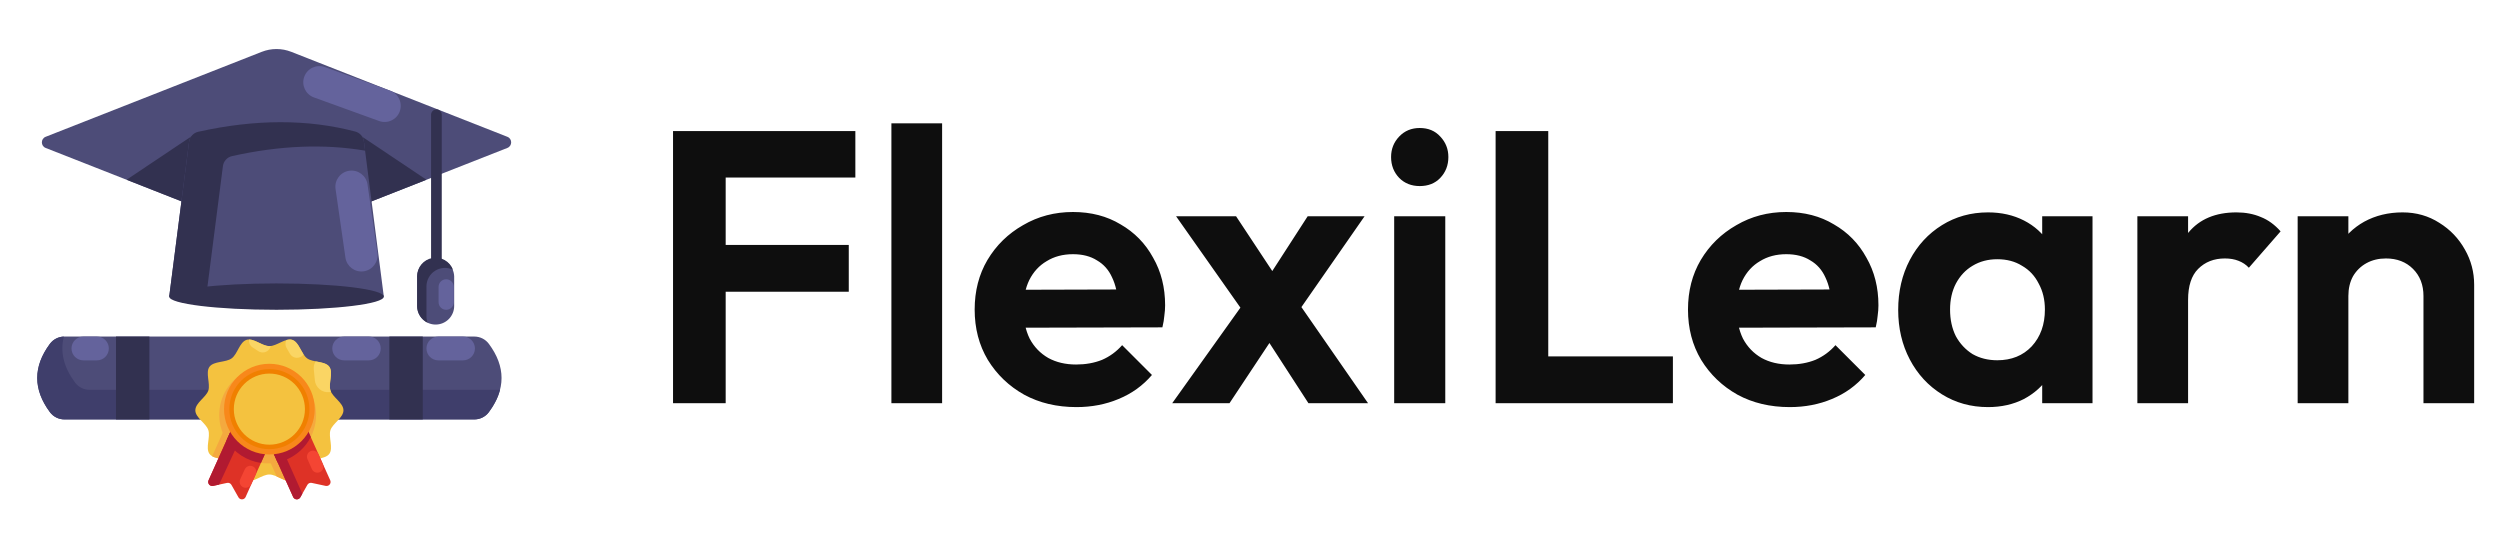 <svg width="155" height="34" viewBox="0 0 155 34" fill="none" xmlns="http://www.w3.org/2000/svg">
<path d="M41.728 25V8.128H44.992V25H41.728ZM44.128 18.088V15.184H52.624V18.088H44.128ZM44.128 11.008V8.128H53.032V11.008H44.128ZM55.267 25V7.648H58.411V25H55.267ZM66.741 25.24C65.525 25.24 64.445 24.984 63.501 24.472C62.557 23.944 61.805 23.224 61.245 22.312C60.701 21.4 60.429 20.36 60.429 19.192C60.429 18.04 60.693 17.016 61.221 16.12C61.765 15.208 62.501 14.488 63.429 13.96C64.357 13.416 65.389 13.144 66.525 13.144C67.645 13.144 68.629 13.4 69.477 13.912C70.341 14.408 71.013 15.096 71.493 15.976C71.989 16.84 72.237 17.824 72.237 18.928C72.237 19.136 72.221 19.352 72.189 19.576C72.173 19.784 72.133 20.024 72.069 20.296L62.325 20.32V17.968L70.605 17.944L69.333 18.928C69.301 18.24 69.173 17.664 68.949 17.2C68.741 16.736 68.429 16.384 68.013 16.144C67.613 15.888 67.117 15.76 66.525 15.76C65.901 15.76 65.357 15.904 64.893 16.192C64.429 16.464 64.069 16.856 63.813 17.368C63.573 17.864 63.453 18.456 63.453 19.144C63.453 19.848 63.581 20.464 63.837 20.992C64.109 21.504 64.493 21.904 64.989 22.192C65.485 22.464 66.061 22.6 66.717 22.6C67.309 22.6 67.845 22.504 68.325 22.312C68.805 22.104 69.221 21.8 69.573 21.4L71.421 23.248C70.861 23.904 70.173 24.4 69.357 24.736C68.557 25.072 67.685 25.24 66.741 25.24ZM81.124 25L78.076 20.296L77.428 19.816L72.916 13.408H76.636L79.444 17.656L80.044 18.112L84.82 25H81.124ZM72.676 25L77.404 18.376L79.204 20.512L76.228 25H72.676ZM80.164 19.792L78.316 17.68L81.076 13.408H84.604L80.164 19.792ZM86.439 25V13.408H89.607V25H86.439ZM88.023 11.536C87.511 11.536 87.087 11.368 86.751 11.032C86.415 10.68 86.247 10.248 86.247 9.736C86.247 9.24 86.415 8.816 86.751 8.464C87.087 8.112 87.511 7.936 88.023 7.936C88.551 7.936 88.975 8.112 89.295 8.464C89.631 8.816 89.799 9.24 89.799 9.736C89.799 10.248 89.631 10.68 89.295 11.032C88.975 11.368 88.551 11.536 88.023 11.536ZM92.728 25V8.128H95.992V25H92.728ZM95.128 25V22.096H103.72V25H95.128ZM110.967 25.24C109.751 25.24 108.671 24.984 107.727 24.472C106.783 23.944 106.031 23.224 105.471 22.312C104.927 21.4 104.655 20.36 104.655 19.192C104.655 18.04 104.919 17.016 105.447 16.12C105.991 15.208 106.727 14.488 107.655 13.96C108.583 13.416 109.615 13.144 110.751 13.144C111.871 13.144 112.855 13.4 113.703 13.912C114.567 14.408 115.239 15.096 115.719 15.976C116.215 16.84 116.463 17.824 116.463 18.928C116.463 19.136 116.447 19.352 116.415 19.576C116.399 19.784 116.359 20.024 116.295 20.296L106.551 20.32V17.968L114.831 17.944L113.559 18.928C113.527 18.24 113.399 17.664 113.175 17.2C112.967 16.736 112.655 16.384 112.239 16.144C111.839 15.888 111.343 15.76 110.751 15.76C110.127 15.76 109.583 15.904 109.119 16.192C108.655 16.464 108.295 16.856 108.039 17.368C107.799 17.864 107.679 18.456 107.679 19.144C107.679 19.848 107.807 20.464 108.063 20.992C108.335 21.504 108.719 21.904 109.215 22.192C109.711 22.464 110.287 22.6 110.943 22.6C111.535 22.6 112.071 22.504 112.551 22.312C113.031 22.104 113.447 21.8 113.799 21.4L115.647 23.248C115.087 23.904 114.399 24.4 113.583 24.736C112.783 25.072 111.911 25.24 110.967 25.24ZM123.256 25.24C122.2 25.24 121.248 24.976 120.4 24.448C119.552 23.92 118.888 23.2 118.408 22.288C117.928 21.376 117.688 20.352 117.688 19.216C117.688 18.064 117.928 17.032 118.408 16.12C118.888 15.208 119.552 14.488 120.4 13.96C121.248 13.432 122.2 13.168 123.256 13.168C124.088 13.168 124.832 13.336 125.488 13.672C126.144 14.008 126.664 14.48 127.048 15.088C127.448 15.68 127.664 16.352 127.696 17.104V21.28C127.664 22.048 127.448 22.728 127.048 23.32C126.664 23.912 126.144 24.384 125.488 24.736C124.832 25.072 124.088 25.24 123.256 25.24ZM123.832 22.336C124.712 22.336 125.424 22.048 125.968 21.472C126.512 20.88 126.784 20.12 126.784 19.192C126.784 18.584 126.656 18.048 126.4 17.584C126.16 17.104 125.816 16.736 125.368 16.48C124.936 16.208 124.424 16.072 123.832 16.072C123.256 16.072 122.744 16.208 122.296 16.48C121.864 16.736 121.52 17.104 121.264 17.584C121.024 18.048 120.904 18.584 120.904 19.192C120.904 19.816 121.024 20.368 121.264 20.848C121.52 21.312 121.864 21.68 122.296 21.952C122.744 22.208 123.256 22.336 123.832 22.336ZM126.616 25V21.88L127.12 19.048L126.616 16.264V13.408H129.736V25H126.616ZM132.517 25V13.408H135.661V25H132.517ZM135.661 18.592L134.437 17.776C134.581 16.352 134.997 15.232 135.685 14.416C136.373 13.584 137.365 13.168 138.661 13.168C139.221 13.168 139.725 13.264 140.173 13.456C140.621 13.632 141.029 13.928 141.397 14.344L139.429 16.6C139.253 16.408 139.037 16.264 138.781 16.168C138.541 16.072 138.261 16.024 137.941 16.024C137.269 16.024 136.717 16.24 136.285 16.672C135.869 17.088 135.661 17.728 135.661 18.592ZM150.255 25V18.352C150.255 17.664 150.039 17.104 149.607 16.672C149.175 16.24 148.615 16.024 147.927 16.024C147.479 16.024 147.079 16.12 146.727 16.312C146.375 16.504 146.095 16.776 145.887 17.128C145.695 17.48 145.599 17.888 145.599 18.352L144.375 17.728C144.375 16.816 144.567 16.024 144.951 15.352C145.351 14.664 145.895 14.128 146.583 13.744C147.287 13.36 148.079 13.168 148.959 13.168C149.807 13.168 150.567 13.384 151.239 13.816C151.911 14.232 152.439 14.784 152.823 15.472C153.207 16.144 153.398 16.872 153.398 17.656V25H150.255ZM142.455 25V13.408H145.599V25H142.455Z" fill="#0E0E0E"/>
<path d="M16.227 3.214L2.829 8.482C2.518 8.606 2.518 9.047 2.829 9.172L17.008 14.746C17.095 14.781 17.192 14.781 17.279 14.746L31.457 9.172C31.771 9.047 31.771 8.606 31.457 8.482L18.06 3.214C17.471 2.982 16.816 2.982 16.227 3.214Z" fill="#4D4C78"/>
<path d="M12.29 8.17L7.847 11.144L12.218 12.864L12.29 8.17Z" fill="#323150"/>
<path d="M21.997 8.17L26.44 11.144L22.07 12.864L21.997 8.17Z" fill="#323150"/>
<path d="M23.797 18.39H10.49L11.723 8.79C11.742 8.641 11.807 8.502 11.909 8.391C12.01 8.28 12.143 8.203 12.29 8.17C15.826 7.383 19.07 7.378 22.024 8.155C22.164 8.191 22.291 8.269 22.387 8.378C22.482 8.488 22.543 8.623 22.561 8.767L23.797 18.39Z" fill="#4D4C78"/>
<path d="M13.821 10.298C13.84 10.149 13.905 10.009 14.007 9.898C14.108 9.787 14.241 9.71 14.388 9.678C17.34 9.021 20.089 8.909 22.636 9.341L22.561 8.767C22.543 8.623 22.482 8.488 22.387 8.378C22.291 8.269 22.164 8.191 22.024 8.155C19.072 7.378 15.827 7.383 12.29 8.17C12.143 8.203 12.01 8.28 11.909 8.391C11.807 8.502 11.742 8.641 11.723 8.79L10.49 18.39H12.782L13.821 10.298Z" fill="#323150"/>
<path d="M17.144 19.207C20.818 19.207 23.797 18.841 23.797 18.39C23.797 17.938 20.818 17.572 17.144 17.572C13.47 17.572 10.492 17.938 10.492 18.39C10.492 18.841 13.47 19.207 17.144 19.207Z" fill="#323150"/>
<path d="M27.057 16.864C27.014 16.864 26.971 16.856 26.93 16.839C26.89 16.823 26.853 16.798 26.822 16.767C26.791 16.736 26.767 16.7 26.75 16.66C26.734 16.619 26.725 16.576 26.726 16.532V7.115C26.726 7.027 26.761 6.943 26.823 6.881C26.885 6.818 26.969 6.783 27.057 6.783C27.145 6.783 27.23 6.818 27.292 6.881C27.354 6.943 27.389 7.027 27.389 7.115V16.532C27.389 16.62 27.354 16.705 27.292 16.767C27.23 16.829 27.145 16.864 27.057 16.864Z" fill="#323150"/>
<path d="M27.011 20.123C26.706 20.123 26.414 20.001 26.199 19.786C25.983 19.57 25.862 19.278 25.862 18.974V17.129C25.873 16.832 25.999 16.551 26.213 16.345C26.427 16.139 26.713 16.024 27.01 16.024C27.307 16.024 27.593 16.139 27.807 16.345C28.021 16.551 28.147 16.832 28.159 17.129V18.974C28.158 19.278 28.037 19.57 27.822 19.785C27.607 20.001 27.315 20.122 27.011 20.123Z" fill="#4D4C78"/>
<path d="M26.44 19.604V17.76C26.44 17.566 26.489 17.375 26.583 17.204C26.676 17.034 26.812 16.891 26.976 16.787C27.14 16.684 27.328 16.623 27.522 16.612C27.715 16.601 27.909 16.639 28.084 16.723C27.989 16.471 27.809 16.26 27.575 16.127C27.341 15.995 27.068 15.948 26.803 15.997C26.538 16.045 26.299 16.185 26.127 16.392C25.954 16.599 25.861 16.86 25.862 17.129V18.974C25.862 19.19 25.923 19.403 26.039 19.586C26.154 19.77 26.32 19.916 26.515 20.01C26.466 19.881 26.44 19.743 26.44 19.604Z" fill="#323150"/>
<path d="M30.31 21.319C30.206 21.178 30.07 21.064 29.913 20.985C29.757 20.907 29.584 20.866 29.409 20.866H3.994C3.819 20.866 3.646 20.907 3.49 20.985C3.333 21.064 3.198 21.178 3.093 21.319C2.047 22.73 2.047 24.141 3.093 25.551C3.198 25.692 3.333 25.806 3.49 25.885C3.646 25.963 3.819 26.004 3.994 26.004H29.409C29.584 26.004 29.757 25.963 29.913 25.885C30.07 25.806 30.206 25.692 30.31 25.551C31.358 24.141 31.358 22.73 30.31 21.319Z" fill="#4D4C78"/>
<path d="M30.968 24.168H5.553C5.378 24.168 5.205 24.128 5.049 24.049C4.892 23.97 4.756 23.856 4.652 23.715C3.948 22.767 3.717 21.817 3.961 20.866C3.791 20.872 3.626 20.915 3.475 20.994C3.325 21.072 3.195 21.183 3.093 21.319C2.047 22.73 2.047 24.141 3.093 25.551C3.198 25.692 3.333 25.806 3.49 25.885C3.646 25.963 3.819 26.004 3.994 26.004H29.409C29.584 26.004 29.757 25.963 29.913 25.885C30.07 25.806 30.206 25.692 30.31 25.551C30.654 25.09 30.884 24.629 31.001 24.168H30.968Z" fill="#3F3E6B"/>
<path d="M9.263 20.866H7.191V26.005H9.263V20.866Z" fill="#323150"/>
<path d="M26.212 20.866H24.14V26.005H26.212V20.866Z" fill="#323150"/>
<path d="M21.653 10.587L21.651 10.587C21.104 10.666 20.725 11.173 20.804 11.719L21.417 15.974C21.496 16.52 22.003 16.9 22.549 16.821L22.551 16.821C23.098 16.742 23.477 16.235 23.398 15.688L22.785 11.434C22.706 10.887 22.199 10.508 21.653 10.587Z" fill="#64639C"/>
<path d="M18.864 4.758L18.863 4.76C18.675 5.279 18.944 5.852 19.463 6.04L23.505 7.503C24.024 7.691 24.598 7.423 24.786 6.904L24.786 6.902C24.974 6.383 24.706 5.809 24.186 5.621L20.145 4.158C19.625 3.97 19.052 4.239 18.864 4.758Z" fill="#64639C"/>
<path d="M28.134 17.786C28.134 17.526 27.923 17.315 27.663 17.315C27.403 17.315 27.192 17.526 27.192 17.786V18.737C27.192 18.997 27.403 19.208 27.663 19.208C27.923 19.208 28.134 18.997 28.134 18.737V17.786Z" fill="#64639C"/>
<path d="M21.294 25.439C21.294 25.901 20.624 26.253 20.488 26.669C20.352 27.086 20.679 27.779 20.417 28.139C20.154 28.499 19.405 28.394 19.042 28.66C18.678 28.925 18.554 29.666 18.121 29.807C17.688 29.948 17.164 29.419 16.701 29.419C16.239 29.419 15.7 29.943 15.283 29.807C14.867 29.671 14.723 28.922 14.363 28.66C14.003 28.398 13.252 28.502 12.988 28.139C12.724 27.776 13.056 27.102 12.917 26.669C12.777 26.236 12.111 25.901 12.111 25.439C12.111 24.976 12.781 24.626 12.917 24.21C13.053 23.793 12.726 23.1 12.988 22.74C13.25 22.38 14 22.483 14.363 22.219C14.726 21.956 14.851 21.211 15.283 21.072C15.716 20.932 16.24 21.46 16.701 21.46C17.163 21.46 17.705 20.936 18.121 21.072C18.538 21.208 18.682 21.957 19.042 22.219C19.402 22.482 20.153 22.377 20.417 22.74C20.68 23.103 20.347 23.777 20.488 24.21C20.629 24.642 21.294 24.978 21.294 25.439Z" fill="#F4C23F"/>
<path d="M16.595 28.729C16.001 28.729 15.421 28.552 14.927 28.222C14.434 27.892 14.049 27.423 13.822 26.874C13.594 26.326 13.534 25.722 13.65 25.139C13.766 24.557 14.051 24.021 14.471 23.601C14.745 23.327 15.069 23.109 15.426 22.957C15.977 22.725 16.584 22.661 17.171 22.776C17.758 22.89 18.297 23.178 18.72 23.601C19.143 24.023 19.43 24.563 19.544 25.15C19.658 25.737 19.595 26.344 19.362 26.895C19.132 27.439 18.747 27.903 18.255 28.229C17.763 28.555 17.186 28.729 16.595 28.729Z" fill="#F4A93F"/>
<path d="M18.499 26.379C18.472 26.319 18.422 26.271 18.36 26.248C18.299 26.224 18.23 26.226 18.169 26.253L16.325 27.082C16.3 27.094 16.276 27.11 16.255 27.129C16.234 27.11 16.211 27.094 16.186 27.082L14.341 26.253C14.281 26.226 14.212 26.224 14.15 26.248C14.088 26.271 14.039 26.319 14.011 26.379L13.155 28.285C13.489 28.477 14.059 28.439 14.363 28.66C14.711 28.913 14.842 29.618 15.242 29.792L16.255 27.538L17.154 29.537C17.491 29.683 17.836 29.9 18.121 29.807C18.554 29.666 18.682 28.922 19.042 28.66C19.151 28.58 19.295 28.534 19.451 28.499L18.499 26.379Z" fill="#F4A93F"/>
<path d="M14.784 30.834L14.348 30.061C14.322 30.015 14.281 29.978 14.233 29.956C14.184 29.934 14.13 29.928 14.078 29.94L13.21 30.126C13.165 30.135 13.118 30.132 13.075 30.116C13.031 30.101 12.993 30.074 12.964 30.038C12.935 30.002 12.917 29.959 12.911 29.913C12.905 29.868 12.911 29.821 12.93 29.779L14.459 26.379C14.486 26.319 14.536 26.271 14.598 26.248C14.66 26.224 14.729 26.226 14.789 26.253L16.634 27.082C16.693 27.11 16.74 27.16 16.763 27.222C16.786 27.284 16.784 27.352 16.758 27.412L15.229 30.812C15.21 30.855 15.18 30.891 15.142 30.917C15.104 30.943 15.059 30.958 15.013 30.96C14.967 30.963 14.921 30.952 14.881 30.93C14.84 30.907 14.807 30.874 14.784 30.834Z" fill="#DE3226"/>
<path d="M14.993 27.003C15.022 26.941 15.038 26.875 15.04 26.807C15.043 26.739 15.033 26.672 15.009 26.608C14.986 26.544 14.95 26.486 14.904 26.436C14.858 26.386 14.803 26.346 14.741 26.318L14.594 26.25C14.533 26.273 14.485 26.32 14.459 26.379L12.93 29.779C12.911 29.821 12.905 29.868 12.911 29.913C12.917 29.959 12.935 30.002 12.964 30.038C12.993 30.074 13.031 30.101 13.075 30.116C13.118 30.132 13.165 30.135 13.21 30.126L13.585 30.044L14.993 27.003Z" fill="#B11A31"/>
<path d="M18.62 30.834L19.057 30.061C19.083 30.015 19.123 29.978 19.172 29.956C19.22 29.934 19.275 29.928 19.327 29.94L20.194 30.126C20.239 30.135 20.286 30.132 20.33 30.116C20.373 30.101 20.412 30.074 20.44 30.038C20.469 30.002 20.488 29.959 20.494 29.913C20.5 29.868 20.493 29.821 20.475 29.779L18.945 26.379C18.918 26.319 18.868 26.271 18.806 26.248C18.745 26.224 18.676 26.226 18.615 26.253L16.771 27.082C16.711 27.11 16.664 27.16 16.641 27.222C16.618 27.284 16.62 27.352 16.647 27.412L18.174 30.812C18.193 30.855 18.223 30.891 18.262 30.917C18.3 30.943 18.345 30.958 18.391 30.96C18.437 30.962 18.483 30.952 18.523 30.929C18.564 30.907 18.598 30.874 18.62 30.834Z" fill="#DE3226"/>
<path d="M17.25 27.263L16.692 27.512L18.174 30.812C18.193 30.855 18.223 30.891 18.262 30.917C18.3 30.943 18.345 30.958 18.391 30.96C18.437 30.962 18.483 30.952 18.523 30.929C18.564 30.907 18.598 30.874 18.62 30.834L18.745 30.613L17.25 27.263Z" fill="#B11A31"/>
<path d="M16.634 27.082L14.789 26.253C14.729 26.226 14.66 26.224 14.598 26.248C14.536 26.271 14.486 26.319 14.459 26.379L14.041 27.306C14.274 27.681 14.586 28 14.955 28.241C15.325 28.482 15.742 28.639 16.179 28.701L16.758 27.412C16.784 27.352 16.786 27.284 16.763 27.222C16.74 27.16 16.693 27.11 16.634 27.082Z" fill="#B11A31"/>
<path d="M19.269 27.096L18.945 26.379C18.918 26.319 18.868 26.271 18.806 26.248C18.745 26.224 18.676 26.226 18.615 26.253L16.771 27.082C16.711 27.11 16.664 27.16 16.641 27.222C16.618 27.284 16.62 27.352 16.647 27.412L17.209 28.666C17.399 28.626 17.585 28.568 17.765 28.492C18.413 28.216 18.945 27.722 19.269 27.096Z" fill="#B11A31"/>
<path d="M16.701 28.177C18.254 28.177 19.513 26.918 19.513 25.366C19.513 23.813 18.254 22.554 16.701 22.554C15.149 22.554 13.89 23.813 13.89 25.366C13.89 26.918 15.149 28.177 16.701 28.177Z" fill="#F8881B"/>
<path d="M16.701 27.849C18.073 27.849 19.184 26.737 19.184 25.366C19.184 23.994 18.073 22.883 16.701 22.883C15.33 22.883 14.219 23.994 14.219 25.366C14.219 26.737 15.33 27.849 16.701 27.849Z" fill="#F08000"/>
<path d="M16.701 27.57C17.919 27.57 18.906 26.583 18.906 25.366C18.906 24.148 17.919 23.162 16.701 23.162C15.484 23.162 14.497 24.148 14.497 25.366C14.497 26.583 15.484 27.57 16.701 27.57Z" fill="#F4C23F"/>
<path d="M18.665 22.117C18.727 22.08 18.781 22.032 18.823 21.974C18.605 21.646 18.454 21.18 18.121 21.072C18.007 21.034 17.884 21.047 17.755 21.085C17.716 21.16 17.696 21.244 17.698 21.329C17.7 21.413 17.724 21.496 17.766 21.569L17.975 21.933C18.043 22.048 18.153 22.133 18.282 22.167C18.412 22.202 18.549 22.183 18.665 22.117Z" fill="#FAD564"/>
<path d="M16.713 21.626C16.747 21.574 16.771 21.516 16.784 21.455C16.757 21.458 16.729 21.46 16.701 21.46C16.297 21.46 15.831 21.055 15.441 21.049C15.428 21.143 15.441 21.24 15.48 21.327C15.52 21.414 15.583 21.488 15.663 21.541L16.015 21.772C16.127 21.845 16.263 21.87 16.394 21.843C16.525 21.815 16.64 21.737 16.713 21.626Z" fill="#FAD564"/>
<path d="M20.488 24.21C20.347 23.777 20.679 23.1 20.417 22.74C20.252 22.513 19.898 22.47 19.567 22.405C19.478 22.554 19.439 22.728 19.456 22.901L19.521 23.578C19.531 23.685 19.562 23.789 19.613 23.884C19.663 23.978 19.732 24.062 19.814 24.131C19.897 24.199 19.993 24.251 20.096 24.282C20.198 24.314 20.306 24.324 20.413 24.314C20.451 24.311 20.488 24.305 20.524 24.296C20.51 24.268 20.498 24.239 20.488 24.21Z" fill="#FAD564"/>
<path d="M15.856 29.411C15.942 29.224 15.861 29.002 15.674 28.916C15.487 28.829 15.265 28.911 15.178 29.098L14.894 29.713C14.808 29.9 14.889 30.122 15.077 30.208C15.264 30.294 15.485 30.213 15.572 30.026L15.856 29.411Z" fill="#F44533"/>
<path d="M19.745 28.162C19.661 27.974 19.441 27.889 19.252 27.973C19.064 28.057 18.98 28.277 19.063 28.466L19.339 29.084C19.422 29.273 19.643 29.357 19.831 29.273C20.02 29.189 20.104 28.969 20.02 28.781L19.745 28.162Z" fill="#F44533"/>
<path d="M28.708 20.866H27.178C26.771 20.866 26.44 21.197 26.44 21.604V21.605C26.44 22.012 26.771 22.343 27.178 22.343H28.708C29.115 22.343 29.446 22.012 29.446 21.605V21.604C29.446 21.197 29.115 20.866 28.708 20.866Z" fill="#64639C"/>
<path d="M22.868 20.866H21.339C20.931 20.866 20.601 21.197 20.601 21.604V21.605C20.601 22.012 20.931 22.343 21.339 22.343H22.868C23.276 22.343 23.606 22.012 23.606 21.605V21.604C23.606 21.197 23.276 20.866 22.868 20.866Z" fill="#64639C"/>
<path d="M6.009 20.866H5.171C4.764 20.866 4.433 21.197 4.433 21.604V21.605C4.433 22.012 4.764 22.343 5.171 22.343H6.009C6.417 22.343 6.747 22.012 6.747 21.605V21.604C6.747 21.197 6.417 20.866 6.009 20.866Z" fill="#64639C"/>
</svg>
